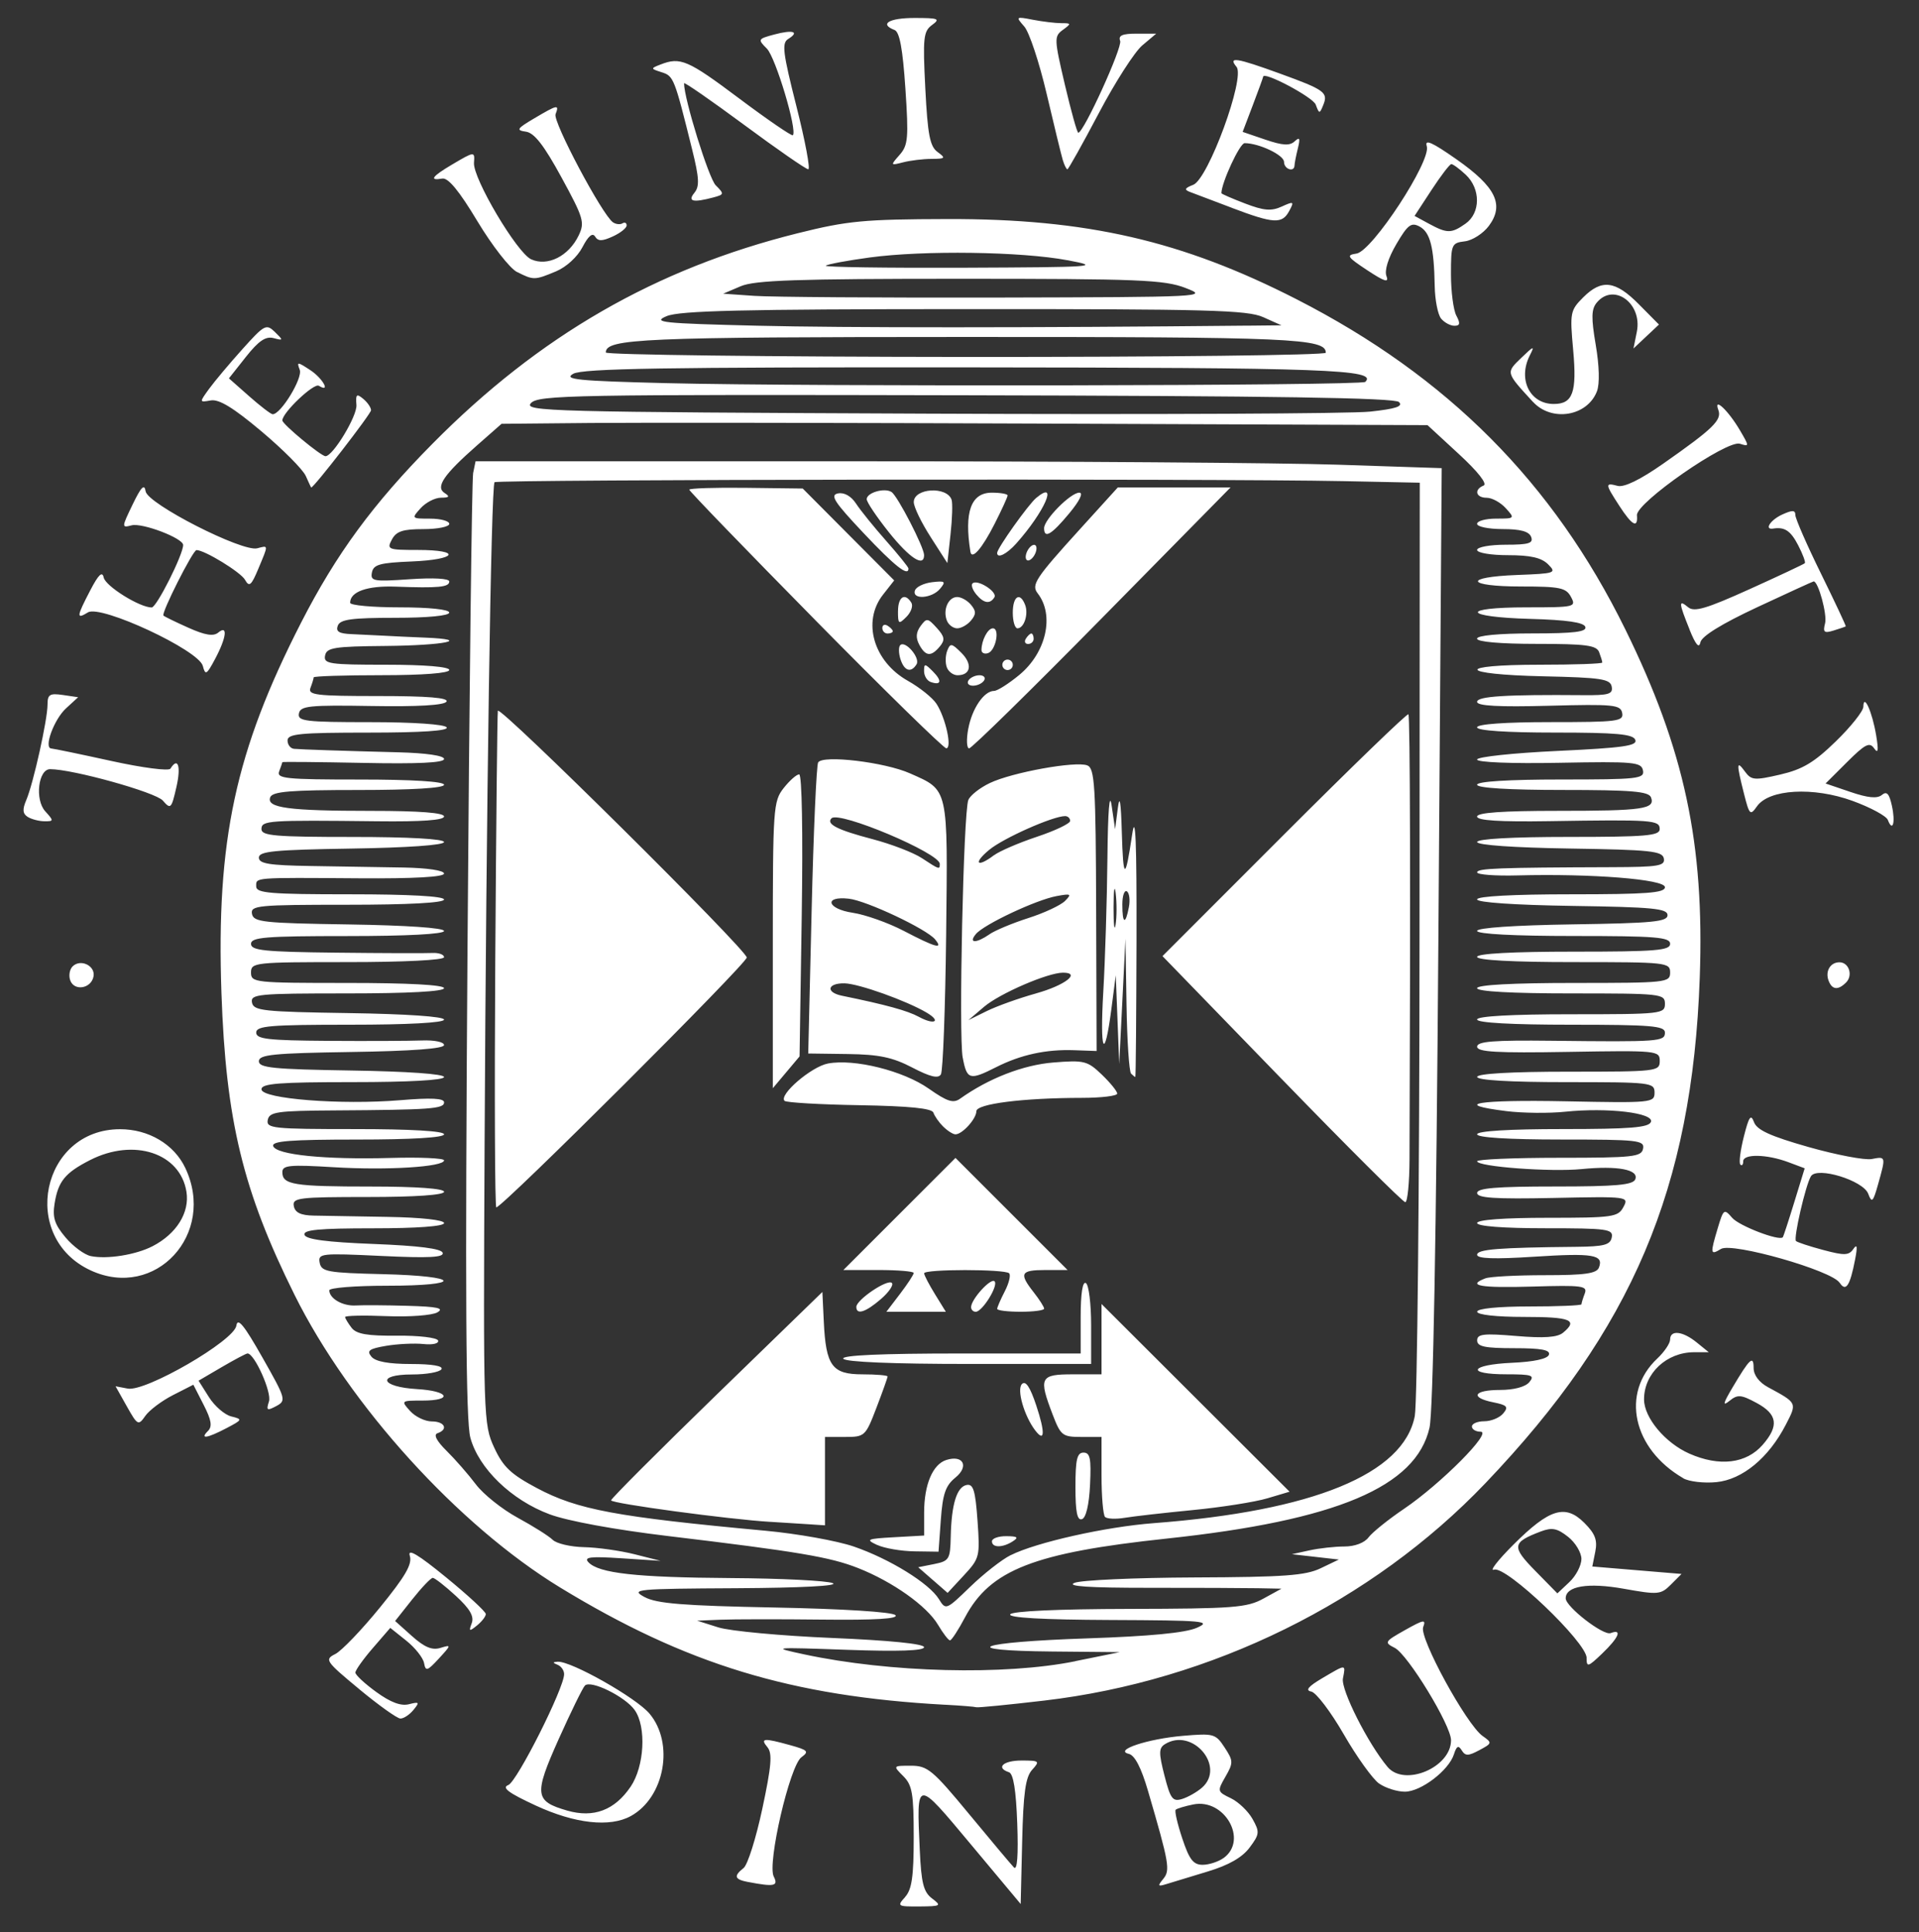 <?xml version="1.0" encoding="UTF-8" standalone="no"?>
<!-- Created with Inkscape (http://www.inkscape.org/) -->

<svg
   xmlns:dc="http://purl.org/dc/elements/1.1/"
   xmlns:cc="http://creativecommons.org/ns#"
   xmlns:rdf="http://www.w3.org/1999/02/22-rdf-syntax-ns#"
   xmlns:svg="http://www.w3.org/2000/svg"
   xmlns="http://www.w3.org/2000/svg"
   xmlns:sodipodi="http://sodipodi.sourceforge.net/DTD/sodipodi-0.dtd"
   xmlns:inkscape="http://www.inkscape.org/namespaces/inkscape"
   version="1.1"
   width="297.918"
   height="300"
   id="svg2"
   inkscape:version="0.48.4 r9939"
   sodipodi:docname="UoE-Mono.svg">
  <rect width="100%" height="100%" fill="#333333" stroke="none"/>
  <sodipodi:namedview
     pagecolor="#ffffff"
     bordercolor="#666666"
     borderopacity="1"
     objecttolerance="10"
     gridtolerance="10"
     guidetolerance="10"
     inkscape:pageopacity="0"
     inkscape:pageshadow="2"
     inkscape:window-width="1855"
     inkscape:window-height="1056"
     id="namedview226"
     showgrid="false"
     inkscape:zoom="1.5733333"
     inkscape:cx="129.20338"
     inkscape:cy="137.43148"
     inkscape:window-x="65"
     inkscape:window-y="24"
     inkscape:window-maximized="1"
     inkscape:current-layer="g5153" />
  <defs
     id="defs4">
    <clipPath
       id="clipPath5807">
      <path
         d="m 163.469,312.592 155.37,0 0,48.506 -155.37,0 0,-48.506 z"
         id="path5809" />
    </clipPath>
    <clipPath
       id="clipPath5511">
      <path
         d="m 163.469,312.592 155.37,0 0,111.187 -155.37,0 0,-111.187 z"
         id="path5513" />
    </clipPath>
    <clipPath
       id="clipPath5503">
      <path
         d="m 166.397,427.17 154.943,0 0,-110.674 -154.943,0 0,110.674 z"
         id="path5505" />
    </clipPath>
    <clipPath
       id="clipPath5495">
      <path
         d="m 178.11,423.779 140.728,0 0,-107.283 -140.728,0 0,107.283 z"
         id="path5497" />
    </clipPath>
    <clipPath
       id="clipPath5487">
      <path
         d="m 178.11,423.779 140.728,0 0,-107.283 -140.728,0 0,107.283 z"
         id="path5489" />
    </clipPath>
    <clipPath
       id="clipPath5479">
      <path
         d="m 178.11,315.993 131.433,0 0,109.912 -131.433,0 0,-109.912 z"
         id="path5481" />
    </clipPath>
    <clipPath
       id="clipPath5155">
      <path
         d="m 535.9,212.355 82.904,0 0,82.904 -82.904,0 0,-82.904 z"
         id="path5157" />
    </clipPath>
    <clipPath
       id="clipPath5051">
      <path
         d="m 507.862,285.896 134.532,0 0,-107.625 -134.532,0 0,107.625 z"
         id="path5053" />
    </clipPath>
    <clipPath
       id="clipPath5043">
      <path
         d="m 514.772,281.678 121.184,0 0,-99.127 -121.184,0 0,99.127 z"
         id="path5045" />
    </clipPath>
    <clipPath
       id="clipPath5035">
      <path
         d="m 514.772,281.678 121.184,0 0,-99.127 -121.184,0 0,99.127 z"
         id="path5037" />
    </clipPath>
    <clipPath
       id="clipPath5027">
      <path
         d="m 508.819,170.094 138.722,0 0,119.04 -138.722,0 0,-119.04 z"
         id="path5029" />
    </clipPath>
    <clipPath
       id="clipPath4743">
      <path
         d="m 550.877,366.519 53.918,0 0,54.295 -53.918,0 0,-54.295 z"
         id="path4745" />
    </clipPath>
    <clipPath
       id="clipPath4637">
      <path
         d="m 508.819,425.197 133.701,0 0,-106.96 -133.701,0 0,106.96 z"
         id="path4639" />
    </clipPath>
    <clipPath
       id="clipPath4629">
      <path
         d="m 508.819,425.197 133.701,0 0,-106.96 -133.701,0 0,106.96 z"
         id="path4631" />
    </clipPath>
    <clipPath
       id="clipPath4621">
      <path
         d="m 508.819,425.197 133.701,0 0,-106.96 -133.701,0 0,106.96 z"
         id="path4623" />
    </clipPath>
    <clipPath
       id="clipPath4613">
      <path
         d="m 508.819,306.157 138.722,0 0,119.04 -138.722,0 0,-119.04 z"
         id="path4615" />
    </clipPath>
    <clipPath
       id="clipPath4333">
      <path
         d="m 218.43,82.792 54.778,0 0,55.16 -54.778,0 0,-55.16 z"
         id="path4335" />
    </clipPath>
    <clipPath
       id="clipPath4225">
      <path
         d="m 175.609,142.468 136.107,0 0,-108.886 -136.107,0 0,108.886 z"
         id="path4227" />
    </clipPath>
    <clipPath
       id="clipPath4217">
      <path
         d="m 182.6,137.953 122.603,0 0,-100.04 -122.603,0 0,100.04 z"
         id="path4219" />
    </clipPath>
    <clipPath
       id="clipPath4209">
      <path
         d="m 182.6,137.953 122.603,0 0,-100.04 -122.603,0 0,100.04 z"
         id="path4211" />
    </clipPath>
    <clipPath
       id="clipPath4201">
      <path
         d="m 177.058,24.818 138.722,0 0,119.04 -138.722,0 0,-119.04 z"
         id="path4203" />
    </clipPath>
    <clipPath
       id="clipPath3985">
      <path
         d="m 177.058,163.716 138.722,0 0,119.04 -138.722,0 0,-119.04 z"
         id="path3987" />
    </clipPath>
    <clipPath
       id="clipPath3027">
      <path
         d="m 7.211,464.173 131.687,0 0,113.552 -131.687,0 0,-113.552 z"
         id="path3029" />
    </clipPath>
    <clipPath
       id="clipPath3013">
      <path
         d="m -9.504,604.779 151.986,0 0,-614.283 -151.986,0 0,614.283 z"
         id="path3015" />
    </clipPath>
    <clipPath
       id="clipPath2999">
      <path
         d="m 0,0 841.89,0 0,595.276 L 0,595.276 0,0 z"
         id="path3001" />
    </clipPath>
    <clipPath
       id="clipPath5027-9">
      <path
         d="m 508.819,170.094 138.722,0 0,119.04 -138.722,0 0,-119.04 z"
         id="path5029-4" />
    </clipPath>
    <clipPath
       id="clipPath5035-8">
      <path
         d="m 514.772,281.678 121.184,0 0,-99.127 -121.184,0 0,99.127 z"
         id="path5037-8" />
    </clipPath>
    <clipPath
       id="clipPath5043-2">
      <path
         d="m 514.772,281.678 121.184,0 0,-99.127 -121.184,0 0,99.127 z"
         id="path5045-4" />
    </clipPath>
    <clipPath
       id="clipPath5051-5">
      <path
         d="m 507.862,285.896 134.532,0 0,-107.625 -134.532,0 0,107.625 z"
         id="path5053-5" />
    </clipPath>
    <clipPath
       id="clipPath5155-1">
      <path
         d="m 535.9,212.355 82.904,0 0,82.904 -82.904,0 0,-82.904 z"
         id="path5157-7" />
    </clipPath>
  </defs>
  <g
     transform="translate(-339.917,-441.367)"
     id="layer1">
    <g
       transform="matrix(5.449,0,0,-5.449,-2658.034,1976.313)"
       id="g5151">
      <g
         clip-path="url(#clipPath5155-1)"
         id="g5153">
        <path
           style="fill:#ffffff"
           d="m 575.97,227.644 c 0.193,0.213 0.246,0.58 0.246,1.709 0,1.239 -0.041,1.479 -0.297,1.735 -0.297,0.297 -0.297,0.297 0.22,0.297 0.471,0 0.618,-0.122 1.653,-1.375 0.625,-0.756 1.201,-1.442 1.28,-1.524 0.093,-0.096 0.127,0.344 0.094,1.251 -0.034,0.95 -0.11,1.42 -0.236,1.462 -0.385,0.128 -0.165,0.334 0.357,0.334 0.513,0 0.53,-0.015 0.302,-0.266 -0.188,-0.208 -0.25,-0.656 -0.283,-2.044 l -0.042,-1.778 -1.412,1.69 c -1.584,1.896 -1.556,1.899 -1.463,-0.154 0.043,-0.94 0.107,-1.194 0.349,-1.377 0.279,-0.211 0.257,-0.224 -0.358,-0.229 -0.625,-0.004 -0.644,0.008 -0.409,0.267 z m -4.474,0.428 c -0.387,0.074 -0.417,0.169 -0.126,0.399 0.115,0.091 0.355,0.853 0.534,1.694 0.259,1.214 0.289,1.573 0.145,1.747 -0.215,0.259 -0.11,0.269 0.65,0.058 0.505,-0.14 0.542,-0.18 0.317,-0.344 -0.331,-0.242 -0.977,-3.029 -0.788,-3.398 0.14,-0.273 0.017,-0.299 -0.732,-0.155 z m 11.827,0.085 c 0.207,0.249 0.175,0.434 -0.432,2.512 -0.193,0.66 -0.376,1.014 -0.547,1.054 -0.438,0.104 0.536,0.428 1.548,0.514 0.871,0.074 0.926,0.059 1.181,-0.331 0.251,-0.382 0.252,-0.437 0.025,-0.833 -0.238,-0.414 -0.234,-0.428 0.151,-0.613 0.217,-0.104 0.496,-0.37 0.62,-0.592 0.208,-0.371 0.202,-0.434 -0.084,-0.816 -0.209,-0.28 -0.593,-0.5 -1.186,-0.679 -0.482,-0.146 -1.01,-0.307 -1.173,-0.357 -0.255,-0.08 -0.269,-0.06 -0.103,0.141 z m 1.727,0.602 c 0.698,0.511 0.022,1.7 -0.866,1.523 -0.242,-0.049 -0.469,-0.117 -0.504,-0.151 -0.035,-0.035 0.049,-0.402 0.187,-0.816 0.201,-0.605 0.315,-0.753 0.581,-0.753 0.182,0 0.453,0.089 0.601,0.197 z m -0.622,1.999 c 0.688,0.604 -0.277,1.733 -1.059,1.238 -0.171,-0.109 -0.173,-0.251 -0.009,-0.891 0.17,-0.664 0.234,-0.75 0.501,-0.668 0.168,0.051 0.423,0.196 0.566,0.321 z m -18.986,-0.505 c -0.773,0.358 -0.971,0.507 -0.777,0.581 0.249,0.096 1.591,2.761 1.591,3.16 0,0.106 -0.084,0.226 -0.186,0.267 -0.146,0.059 -0.145,0.077 0.003,0.087 0.379,0.024 2.233,-1.024 2.615,-1.478 0.712,-0.846 0.433,-2.384 -0.528,-2.917 -0.596,-0.331 -1.597,-0.22 -2.718,0.3 z m 2.709,0.534 c 0.393,0.582 0.453,1.702 0.117,2.182 -0.269,0.384 -1.256,0.87 -1.42,0.699 -0.066,-0.069 -0.402,-0.756 -0.748,-1.527 -0.708,-1.582 -0.686,-1.767 0.246,-2.035 0.75,-0.216 1.351,0.011 1.805,0.682 z m 21.325,0.089 c -0.182,0.128 -0.636,0.759 -1.007,1.403 -0.371,0.644 -0.788,1.192 -0.926,1.219 -0.178,0.034 -0.088,0.144 0.313,0.381 0.691,0.407 0.669,0.408 0.589,-0.009 -0.061,-0.32 0.715,-1.858 1.272,-2.52 0.482,-0.573 1.808,-0.015 1.808,0.761 0,0.425 -1.232,2.445 -1.606,2.633 -0.304,0.153 -0.29,0.177 0.297,0.507 0.534,0.3 0.602,0.311 0.515,0.083 -0.117,-0.305 1.236,-2.782 1.695,-3.103 0.275,-0.193 0.272,-0.207 -0.095,-0.403 -0.316,-0.169 -0.4,-0.17 -0.502,-0.004 -0.093,0.151 -0.146,0.124 -0.221,-0.112 -0.146,-0.461 -0.94,-1.067 -1.399,-1.067 -0.221,0 -0.551,0.105 -0.733,0.232 z m -29.059,2.692 c -0.96,0.796 -0.992,0.843 -0.681,0.999 0.18,0.09 0.753,0.688 1.274,1.328 0.728,0.894 0.925,1.235 0.849,1.473 -0.069,0.218 0.238,0.035 1.034,-0.616 0.623,-0.509 1.132,-0.98 1.132,-1.046 0,-0.067 -0.113,-0.213 -0.251,-0.325 -0.22,-0.179 -0.239,-0.171 -0.15,0.065 0.073,0.195 -0.052,0.41 -0.455,0.78 -0.306,0.281 -0.601,0.511 -0.655,0.511 -0.054,4.5e-4 -0.318,-0.276 -0.586,-0.614 l -0.487,-0.615 0.484,-0.433 c 0.355,-0.317 0.571,-0.406 0.809,-0.333 0.312,0.096 0.311,0.085 -0.047,-0.304 -0.329,-0.357 -0.377,-0.372 -0.421,-0.13 -0.027,0.151 -0.255,0.438 -0.506,0.639 l -0.457,0.365 -0.497,-0.575 c -0.274,-0.316 -0.497,-0.631 -0.497,-0.698 0,-0.068 0.269,-0.318 0.597,-0.555 0.408,-0.296 0.702,-0.405 0.929,-0.347 0.296,0.076 0.31,0.058 0.128,-0.163 -0.112,-0.137 -0.279,-0.247 -0.372,-0.245 -0.092,0.002 -0.621,0.38 -1.175,0.839 z m 16.69,-0.446 c -4.379,0.239 -7.372,1.151 -10.965,3.341 -2.896,1.765 -6.003,5.189 -7.566,8.337 -1.471,2.962 -1.957,4.967 -2.083,8.595 -0.151,4.353 0.395,6.894 2.268,10.556 1.001,1.956 2.05,3.386 3.742,5.097 3.045,3.081 6.361,4.992 10.413,6.001 1.42,0.354 1.878,0.397 4.267,0.403 3.958,0.01 6.678,-0.616 9.945,-2.287 4.3,-2.2 7.306,-5.22 9.363,-9.405 1.686,-3.432 2.257,-6.103 2.12,-9.926 -0.214,-5.991 -1.923,-10.019 -6.109,-14.402 -3.229,-3.381 -7.801,-5.633 -12.568,-6.191 -1.021,-0.12 -1.891,-0.205 -1.932,-0.19 -0.041,0.015 -0.443,0.048 -0.893,0.072 z m 3.716,1.243 1.264,0.256 -1.925,0.018 c -2.787,0.026 -2.143,0.269 0.995,0.374 1.782,0.06 2.794,0.157 3.122,0.3 0.441,0.193 0.221,0.213 -2.46,0.224 -1.922,0.008 -2.913,0.064 -2.853,0.161 0.057,0.091 1.359,0.151 3.39,0.155 2.963,0.006 3.352,0.035 3.819,0.291 l 0.52,0.285 -0.669,0.013 c -0.368,0.007 -1.773,0.013 -3.122,0.012 -1.698,-4.5e-4 -2.347,0.043 -2.108,0.141 0.19,0.078 1.728,0.147 3.419,0.154 2.554,0.01 3.162,0.054 3.594,0.261 l 0.52,0.249 -0.669,0.076 -0.669,0.076 0.502,0.11 c 0.276,0.06 0.724,0.11 0.995,0.11 0.297,0 0.571,0.104 0.687,0.26 0.107,0.143 0.562,0.51 1.012,0.814 1.05,0.712 2.525,2.196 2.182,2.196 -0.137,0 -0.249,0.067 -0.249,0.149 0,0.082 0.159,0.149 0.353,0.149 0.194,0 0.437,0.1 0.539,0.223 0.156,0.188 0.113,0.237 -0.279,0.316 -0.68,0.136 -0.566,0.353 0.187,0.353 0.397,0 0.723,0.087 0.836,0.223 0.161,0.194 0.075,0.223 -0.651,0.223 -1.176,0 -1.045,0.274 0.156,0.328 0.628,0.028 1.014,0.112 1.053,0.23 0.045,0.137 -0.216,0.186 -0.992,0.186 -0.833,0 -1.053,0.046 -1.053,0.221 0,0.184 0.185,0.205 1.111,0.127 0.797,-0.067 1.175,-0.041 1.338,0.094 0.435,0.361 0.218,0.449 -1.111,0.449 -0.793,0 -1.338,0.061 -1.338,0.149 0,0.089 0.595,0.149 1.486,0.149 0.818,0 1.486,0.028 1.486,0.062 0,0.034 0.042,0.172 0.094,0.307 0.084,0.22 -0.068,0.24 -1.487,0.198 -1.488,-0.044 -1.889,0.026 -1.345,0.234 0.129,0.05 0.891,0.09 1.694,0.09 1.145,0 1.476,0.047 1.542,0.218 0.14,0.366 -0.165,0.417 -1.851,0.308 -1.129,-0.073 -1.62,-0.056 -1.62,0.056 0,0.156 0.61,0.205 2.822,0.226 0.796,0.008 0.973,0.055 1.014,0.269 0.046,0.237 -0.122,0.26 -1.893,0.26 -1.196,0 -1.943,0.057 -1.943,0.149 0,0.092 0.766,0.149 2.002,0.149 1.866,0 2.013,0.021 2.165,0.305 0.162,0.302 0.142,0.305 -2.002,0.26 -1.657,-0.034 -2.165,-0.001 -2.165,0.141 1.6e-4,0.14 0.542,0.186 2.214,0.186 1.753,0 2.23,0.043 2.293,0.207 0.106,0.275 -0.504,0.39 -1.529,0.289 -0.889,-0.088 -2.978,0.069 -2.978,0.223 -7e-5,0.054 1.052,0.099 2.339,0.099 2.109,0 2.344,0.026 2.389,0.26 0.046,0.239 -0.143,0.26 -2.339,0.26 -1.494,0 -2.389,0.056 -2.389,0.149 0,0.093 0.911,0.149 2.437,0.149 1.925,0 2.453,0.043 2.515,0.203 0.099,0.258 -1.235,0.417 -2.444,0.291 -0.46,-0.048 -1.213,-0.04 -1.672,0.017 -1.603,0.2 -0.816,0.33 1.692,0.28 2.448,-0.049 2.527,-0.042 2.527,0.248 0,0.287 -0.096,0.298 -2.527,0.298 -1.586,0 -2.527,0.055 -2.527,0.149 0,0.093 0.966,0.149 2.601,0.149 2.521,0 2.601,0.009 2.601,0.304 0,0.296 -0.066,0.303 -2.602,0.26 -2.053,-0.035 -2.601,-0.003 -2.601,0.149 1.4e-4,0.15 0.471,0.187 2.118,0.168 3.077,-0.035 3.233,-0.024 3.233,0.234 0,0.19 -0.396,0.223 -2.676,0.223 -1.685,0 -2.676,0.055 -2.676,0.149 0,0.094 0.991,0.149 2.676,0.149 2.577,0 2.676,0.011 2.676,0.297 0,0.286 -0.099,0.297 -2.676,0.297 -1.685,0 -2.676,0.055 -2.676,0.149 0,0.094 1.016,0.149 2.75,0.149 2.651,0 2.75,0.011 2.75,0.297 0,0.287 -0.099,0.297 -2.75,0.297 -1.734,0 -2.75,0.055 -2.75,0.149 0,0.094 1.016,0.149 2.75,0.149 2.345,0 2.75,0.033 2.75,0.223 0,0.19 -0.405,0.223 -2.75,0.223 -1.692,0 -2.75,0.056 -2.75,0.145 0,0.088 1.073,0.161 2.713,0.186 2.294,0.034 2.713,0.075 2.713,0.263 0,0.189 -0.419,0.229 -2.713,0.263 -1.64,0.025 -2.713,0.098 -2.713,0.186 0,0.089 1.032,0.145 2.676,0.145 2.16,0 2.676,0.039 2.676,0.203 0,0.225 -2.09,0.391 -4.199,0.335 -0.634,-0.017 -1.152,0.022 -1.152,0.087 0,0.115 0.591,0.137 3.835,0.148 1.335,0.004 1.525,0.036 1.485,0.248 -0.041,0.212 -0.383,0.248 -2.683,0.283 -1.589,0.025 -2.637,0.098 -2.637,0.186 0,0.089 1.007,0.145 2.601,0.145 2.213,0 2.601,0.033 2.601,0.223 0,0.259 -0.195,0.273 -3.159,0.226 -1.406,-0.022 -2.044,0.019 -2.044,0.131 0,0.112 0.725,0.163 2.292,0.163 2.44,0 2.79,0.051 2.663,0.384 -0.065,0.17 -0.552,0.211 -2.518,0.211 -1.525,0 -2.437,0.056 -2.437,0.149 0,0.093 0.896,0.149 2.389,0.149 2.196,0 2.385,0.021 2.337,0.26 -0.047,0.237 -0.262,0.256 -2.389,0.216 -1.365,-0.026 -2.337,0.013 -2.337,0.093 0,0.076 1.032,0.186 2.294,0.245 1.873,0.088 2.279,0.146 2.214,0.315 -0.063,0.165 -0.535,0.208 -2.294,0.208 -1.377,0 -2.214,0.056 -2.214,0.149 0,0.092 0.796,0.149 2.092,0.149 1.912,0 2.088,0.022 2.042,0.26 -0.046,0.236 -0.241,0.255 -2.092,0.206 -1.432,-0.038 -2.042,-0.004 -2.042,0.111 0,0.159 0.813,0.21 3.019,0.191 0.733,-0.007 0.857,0.03 0.816,0.244 -0.042,0.218 -0.302,0.257 -1.942,0.293 -2.445,0.054 -2.537,0.33 -0.11,0.33 0.981,0 1.784,0.028 1.784,0.062 0,0.034 -0.041,0.168 -0.09,0.297 -0.075,0.195 -0.377,0.235 -1.784,0.235 -1.03,0 -1.694,0.058 -1.694,0.149 0,0.09 0.624,0.149 1.573,0.149 1.192,0 1.558,0.045 1.512,0.186 -0.043,0.129 -0.527,0.199 -1.573,0.228 -1.928,0.054 -2.007,0.329 -0.094,0.329 1.371,0 1.412,0.01 1.258,0.297 -0.14,0.261 -0.311,0.297 -1.417,0.297 -1.575,0 -1.67,0.269 -0.116,0.328 1.088,0.041 1.13,0.056 0.881,0.304 -0.19,0.189 -0.501,0.26 -1.142,0.26 -0.488,0 -0.881,0.066 -0.881,0.149 0,0.082 0.366,0.149 0.813,0.149 0.661,0 0.797,0.042 0.727,0.223 -0.06,0.156 -0.304,0.223 -0.813,0.223 -0.4,0 -0.727,0.067 -0.727,0.149 0,0.082 0.244,0.149 0.543,0.149 0.534,0 0.539,0.006 0.274,0.297 -0.148,0.164 -0.392,0.297 -0.543,0.297 -0.311,0 -0.37,0.234 -0.088,0.348 0.114,0.046 -0.161,0.396 -0.706,0.898 l -0.892,0.823 -10.628,0.043 c -5.846,0.024 -11.782,0.032 -13.191,0.019 l -2.563,-0.024 -0.697,-0.613 c -0.955,-0.84 -1.192,-1.19 -0.923,-1.36 0.156,-0.099 0.13,-0.131 -0.106,-0.132 -0.171,-0.001 -0.432,-0.136 -0.58,-0.3 -0.264,-0.292 -0.26,-0.297 0.274,-0.297 0.299,0 0.543,-0.067 0.543,-0.149 0,-0.082 -0.332,-0.149 -0.738,-0.149 -0.586,0 -0.771,-0.061 -0.897,-0.297 -0.151,-0.282 -0.113,-0.297 0.738,-0.297 1.269,0 1.119,-0.275 -0.179,-0.328 -0.902,-0.037 -1.084,-0.087 -1.128,-0.314 -0.047,-0.248 0.043,-0.264 1.076,-0.192 0.677,0.047 1.128,0.022 1.128,-0.064 0,-0.162 -0.306,-0.192 -1.529,-0.147 -0.809,0.03 -1.296,-0.143 -1.296,-0.46 0,-0.072 0.635,-0.13 1.412,-0.13 0.842,0 1.412,-0.06 1.412,-0.149 0,-0.09 -0.614,-0.149 -1.545,-0.149 -1.236,0 -1.562,-0.045 -1.63,-0.223 -0.064,-0.168 0.033,-0.228 0.393,-0.242 0.263,-0.011 0.679,-0.031 0.924,-0.045 0.245,-0.014 0.775,-0.039 1.177,-0.055 1.352,-0.055 0.554,-0.222 -1.134,-0.237 -1.467,-0.013 -1.679,-0.047 -1.723,-0.275 -0.046,-0.236 0.115,-0.26 1.744,-0.26 1.097,0 1.795,-0.058 1.795,-0.149 0,-0.091 -0.743,-0.149 -1.932,-0.149 -1.063,0 -1.932,-0.028 -1.932,-0.062 0,-0.034 -0.041,-0.168 -0.09,-0.297 -0.08,-0.207 0.15,-0.235 1.941,-0.235 1.401,0 2.001,-0.049 1.933,-0.159 -0.063,-0.103 -0.815,-0.147 -2.127,-0.125 -1.788,0.03 -2.035,0.004 -2.077,-0.213 -0.043,-0.22 0.174,-0.247 2.035,-0.247 1.228,0 2.121,-0.061 2.175,-0.149 0.06,-0.097 -0.717,-0.149 -2.221,-0.149 -1.957,0 -2.313,-0.034 -2.313,-0.223 0,-0.123 0.084,-0.23 0.186,-0.239 0.237,-0.02 1.322,-0.056 2.973,-0.099 0.797,-0.021 1.301,-0.095 1.301,-0.191 0,-0.107 -0.749,-0.143 -2.304,-0.111 -1.267,0.025 -2.304,0.035 -2.304,0.021 0,-0.014 -0.041,-0.131 -0.09,-0.26 -0.08,-0.208 0.182,-0.235 2.304,-0.235 1.497,0 2.394,-0.056 2.394,-0.149 0,-0.093 -0.911,-0.149 -2.437,-0.149 -1.943,0 -2.453,-0.042 -2.516,-0.207 -0.116,-0.303 0.52,-0.388 2.89,-0.388 1.366,0 2.062,-0.054 2.062,-0.159 0,-0.106 -0.635,-0.152 -1.895,-0.137 -3.134,0.036 -3.307,0.024 -3.307,-0.224 0,-0.19 0.388,-0.223 2.601,-0.223 1.594,0 2.601,-0.056 2.601,-0.145 0,-0.088 -1.048,-0.161 -2.638,-0.186 -2.194,-0.034 -2.638,-0.077 -2.638,-0.257 0,-0.174 0.294,-0.221 1.486,-0.24 0.818,-0.013 2.005,-0.033 2.638,-0.043 0.672,-0.012 1.152,-0.083 1.152,-0.172 0,-0.098 -0.86,-0.146 -2.416,-0.135 -3.057,0.021 -2.936,0.03 -2.936,-0.233 0,-0.19 0.396,-0.223 2.676,-0.223 1.685,0 2.676,-0.055 2.676,-0.149 0,-0.094 -1.019,-0.149 -2.761,-0.149 -2.549,0 -2.757,-0.02 -2.711,-0.26 0.045,-0.235 0.316,-0.264 2.761,-0.301 1.639,-0.025 2.711,-0.098 2.711,-0.186 0,-0.089 -1.058,-0.145 -2.75,-0.145 -2.345,0 -2.75,-0.033 -2.75,-0.223 0,-0.188 0.38,-0.227 2.416,-0.25 1.329,-0.015 2.566,-0.019 2.75,-0.009 0.184,0.01 0.334,-0.045 0.334,-0.121 0,-0.082 -1.136,-0.139 -2.75,-0.139 -2.651,0 -2.75,-0.011 -2.75,-0.297 0,-0.287 0.099,-0.297 2.75,-0.297 1.734,0 2.75,-0.055 2.75,-0.149 0,-0.094 -1.019,-0.149 -2.761,-0.149 -2.549,0 -2.757,-0.02 -2.711,-0.26 0.045,-0.235 0.316,-0.264 2.761,-0.301 1.639,-0.025 2.711,-0.098 2.711,-0.186 0,-0.089 -1.032,-0.145 -2.676,-0.145 -2.279,0 -2.676,-0.033 -2.676,-0.223 0,-0.187 0.332,-0.225 2.044,-0.237 1.124,-0.008 2.328,-0.002 2.676,0.011 0.359,0.014 0.632,-0.043 0.632,-0.131 0,-0.102 -0.917,-0.171 -2.638,-0.197 -2.228,-0.034 -2.638,-0.075 -2.638,-0.264 0,-0.188 0.41,-0.229 2.638,-0.264 1.591,-0.025 2.638,-0.098 2.638,-0.186 0,-0.089 -1.007,-0.145 -2.601,-0.145 -2.104,0 -2.601,-0.039 -2.601,-0.204 0,-0.273 2.268,-0.451 3.953,-0.311 0.884,0.074 1.25,0.056 1.25,-0.062 0,-0.184 -0.385,-0.212 -3.118,-0.229 -1.642,-0.01 -1.86,-0.041 -1.906,-0.272 -0.048,-0.24 0.149,-0.26 2.486,-0.26 1.593,0 2.538,-0.055 2.538,-0.149 0,-0.093 -0.921,-0.149 -2.465,-0.149 -1.906,0 -2.451,-0.042 -2.404,-0.186 0.083,-0.249 1.477,-0.39 3.345,-0.338 0.838,0.024 1.524,-0.007 1.524,-0.068 0,-0.188 -1.62,-0.289 -3.149,-0.196 -1.255,0.076 -1.459,0.057 -1.459,-0.141 0,-0.358 0.323,-0.41 2.539,-0.41 1.28,0 2.069,-0.057 2.069,-0.149 0,-0.092 -0.821,-0.149 -2.166,-0.149 -1.984,0 -2.162,-0.022 -2.115,-0.26 0.036,-0.186 0.199,-0.263 0.568,-0.27 0.284,-0.006 1.236,-0.022 2.115,-0.037 0.948,-0.016 1.598,-0.088 1.598,-0.176 0,-0.092 -0.772,-0.149 -2.019,-0.149 -1.549,0 -2.005,-0.043 -1.958,-0.186 0.043,-0.13 0.63,-0.208 1.97,-0.26 1.283,-0.05 1.928,-0.132 1.967,-0.251 0.044,-0.133 -0.389,-0.155 -1.75,-0.09 -1.719,0.082 -1.805,0.073 -1.754,-0.195 0.049,-0.255 0.222,-0.286 1.799,-0.324 2.24,-0.054 2.332,-0.33 0.11,-0.33 -0.899,0 -1.635,-0.059 -1.635,-0.13 0,-0.235 0.382,-0.454 0.752,-0.432 0.2,0.012 0.864,0.008 1.478,-0.01 0.857,-0.024 1.053,-0.068 0.848,-0.187 -0.147,-0.085 -0.799,-0.134 -1.45,-0.107 -0.651,0.027 -1.181,0.015 -1.178,-0.026 0.003,-0.041 0.087,-0.179 0.186,-0.308 0.137,-0.177 0.45,-0.231 1.296,-0.223 0.619,0.006 1.138,-0.056 1.167,-0.138 0.03,-0.085 -0.148,-0.128 -0.416,-0.1 -0.257,0.027 -0.735,0.004 -1.062,-0.051 -0.488,-0.083 -0.563,-0.138 -0.421,-0.309 0.116,-0.14 0.49,-0.209 1.13,-0.209 0.6,0 0.923,-0.056 0.865,-0.149 -0.051,-0.082 -0.428,-0.149 -0.839,-0.149 -1.025,0 -0.902,-0.355 0.144,-0.417 0.914,-0.053 1.04,-0.327 0.151,-0.327 -0.608,0 -0.614,-0.004 -0.349,-0.297 0.148,-0.164 0.426,-0.297 0.618,-0.297 0.368,0 0.478,-0.228 0.163,-0.336 -0.12,-0.041 -0.028,-0.219 0.26,-0.504 0.245,-0.242 0.62,-0.671 0.833,-0.954 0.213,-0.282 0.748,-0.709 1.189,-0.949 0.441,-0.24 0.891,-0.523 0.999,-0.63 0.108,-0.107 0.509,-0.201 0.892,-0.209 0.382,-0.008 1.03,-0.099 1.439,-0.202 l 0.743,-0.188 -1.115,0.073 c -0.886,0.058 -1.079,0.035 -0.941,-0.113 0.296,-0.315 1.36,-0.433 4.063,-0.451 1.431,-0.009 2.735,-0.074 2.899,-0.145 0.18,-0.077 -0.904,-0.134 -2.75,-0.144 -2.864,-0.015 -3.021,-0.03 -2.614,-0.251 0.345,-0.187 1.1,-0.248 3.716,-0.299 1.95,-0.038 3.344,-0.126 3.432,-0.217 0.101,-0.103 -0.565,-0.144 -2.081,-0.127 -1.226,0.014 -2.531,0.012 -2.899,-0.003 l -0.669,-0.028 0.605,-0.191 c 0.333,-0.105 1.788,-0.24 3.233,-0.301 1.635,-0.068 2.628,-0.167 2.628,-0.263 0,-0.102 -0.735,-0.127 -2.193,-0.075 -2.146,0.076 -2.172,0.074 -1.226,-0.129 2.435,-0.522 5.713,-0.605 7.73,-0.196 z m -3.914,1.034 c -0.317,0.537 -1.292,1.229 -2.279,1.618 -0.799,0.315 -1.715,0.469 -5.439,0.915 -1.494,0.179 -2.832,0.425 -3.345,0.615 -1.091,0.405 -2.025,1.308 -2.262,2.186 -0.129,0.48 -0.15,4.011 -0.081,13.896 0.051,7.289 0.124,13.403 0.161,13.587 l 0.069,0.335 10.811,-1.5e-4 c 5.946,-1.1e-4 12.139,-0.044 13.763,-0.098 l 2.952,-0.098 -0.094,-13.317 c -0.06,-8.548 -0.151,-13.569 -0.253,-14.02 -0.381,-1.687 -2.65,-2.645 -7.488,-3.161 -3.778,-0.403 -5.028,-0.89 -5.744,-2.24 -0.192,-0.363 -0.386,-0.66 -0.43,-0.66 -0.044,0 -0.198,0.2 -0.342,0.444 z m 2.067,1.983 c 0.731,0.367 2.709,0.81 4.077,0.914 4.547,0.345 7.122,1.401 7.439,3.051 0.071,0.368 0.132,6.502 0.135,13.631 l 0.007,12.962 -2.193,0.045 c -3.62,0.074 -24.09,0.048 -24.167,-0.031 -0.099,-0.101 -0.238,-9.359 -0.284,-18.877 -0.038,-7.802 -0.032,-7.965 0.273,-8.626 0.255,-0.552 0.474,-0.76 1.212,-1.153 1.161,-0.619 2.259,-0.824 6.519,-1.218 0.908,-0.084 2.04,-0.287 2.515,-0.45 1.023,-0.352 2.146,-1.046 2.424,-1.497 0.197,-0.319 0.206,-0.315 0.892,0.349 0.381,0.369 0.898,0.775 1.15,0.901 z m -2.213,-0.708 -0.419,0.366 0.456,0.091 c 0.427,0.086 0.457,0.135 0.471,0.779 0.02,0.924 0.173,1.42 0.454,1.474 0.189,0.036 0.248,-0.157 0.309,-1.015 0.073,-1.027 0.061,-1.075 -0.388,-1.56 l -0.464,-0.5 -0.419,0.366 z m -1.588,1 c -0.339,0.158 -0.297,0.177 0.483,0.221 l 0.855,0.048 0,0.655 c 0,0.797 0.244,1.375 0.632,1.498 0.484,0.154 0.655,-0.182 0.257,-0.504 -0.278,-0.225 -0.36,-0.464 -0.413,-1.195 l -0.066,-0.914 -0.688,0.01 c -0.379,0.006 -0.855,0.087 -1.06,0.183 z m 3.27,0.105 c 0,0.082 0.184,0.148 0.409,0.146 0.319,-0.002 0.36,-0.034 0.186,-0.146 -0.291,-0.188 -0.595,-0.188 -0.595,0 z m -6.317,0.554 c -1.184,0.071 -4.534,0.524 -4.534,0.613 0,0.05 1.355,1.406 3.01,3.014 l 3.01,2.923 0.04,-0.839 c 0.06,-1.268 0.235,-1.508 1.1,-1.508 0.395,0 0.718,-0.028 0.718,-0.061 0,-0.034 -0.143,-0.435 -0.318,-0.892 -0.31,-0.81 -0.332,-0.831 -0.892,-0.831 l -0.574,0 0,-1.259 0,-1.259 -0.483,0.032 c -0.266,0.018 -0.751,0.048 -1.078,0.068 z m 8.696,0.994 c 0,0.784 0.046,0.979 0.23,0.979 0.188,0 0.222,-0.169 0.186,-0.917 -0.027,-0.568 -0.115,-0.941 -0.23,-0.979 -0.136,-0.045 -0.186,0.201 -0.186,0.917 z m 0.844,-0.856 c -0.056,0.056 -0.101,0.591 -0.101,1.191 l 0,1.09 -0.574,0 c -0.54,0 -0.589,0.039 -0.818,0.637 -0.405,1.06 -0.361,1.147 0.574,1.147 l 0.818,0 0,1.002 0,1.002 2.679,-2.674 2.679,-2.674 -0.635,-0.189 c -0.349,-0.104 -1.304,-0.255 -2.122,-0.334 -0.818,-0.08 -1.692,-0.179 -1.943,-0.221 -0.251,-0.042 -0.502,-0.031 -0.557,0.025 z m -1.987,2.463 c -0.319,0.417 -0.536,1.171 -0.381,1.326 0.106,0.106 0.233,-0.085 0.408,-0.612 0.255,-0.768 0.244,-1.067 -0.027,-0.713 z m -5.472,2.047 c -0.06,0.098 1.089,0.149 3.336,0.149 l 3.428,0 0,1.049 c 0,0.662 0.055,1.015 0.149,0.957 0.082,-0.051 0.149,-0.59 0.149,-1.198 l 0,-1.106 -3.484,0 c -2.163,0 -3.519,0.056 -3.576,0.149 z m 0.372,1.476 c 0,0.203 0.891,0.804 1.012,0.683 0.057,-0.057 -0.085,-0.265 -0.314,-0.462 -0.434,-0.374 -0.698,-0.457 -0.698,-0.22 z m 1.246,0.372 c 0.214,0.281 0.389,0.548 0.389,0.595 0,0.046 -0.451,0.084 -1.002,0.084 l -1.002,0 1.597,1.597 1.597,1.597 1.597,-1.597 1.597,-1.597 -0.631,0 c -0.71,0 -0.759,-0.094 -0.334,-0.635 0.164,-0.208 0.297,-0.418 0.297,-0.466 0,-0.048 -0.301,-0.088 -0.669,-0.088 -0.368,0 -0.669,0.037 -0.669,0.082 0,0.045 0.098,0.271 0.217,0.501 0.119,0.231 0.175,0.462 0.124,0.513 -0.122,0.122 -2.422,0.121 -2.422,-7.6e-4 0,-0.052 0.139,-0.319 0.309,-0.595 l 0.309,-0.501 -0.847,0 -0.847,0 0.389,0.51 z m 2.024,-0.378 c 0,0.222 0.562,0.841 0.668,0.735 0.118,-0.117 -0.347,-0.868 -0.536,-0.868 -0.072,0 -0.132,0.059 -0.132,0.132 z m -13.557,9.864 c 0.025,3.863 0.058,7.07 0.074,7.127 0.048,0.167 7.091,-6.815 7.091,-7.03 0,-0.175 -6.956,-7.115 -7.135,-7.119 -0.041,-8.9e-4 -0.054,3.159 -0.03,7.022 z m 22.41,-3.369 -3.4,3.506 3.473,3.475 c 1.91,1.911 3.5,3.448 3.533,3.415 0.05,-0.05 0.062,-5.022 0.032,-12.675 -0.002,-0.674 -0.057,-1.226 -0.121,-1.226 -0.064,0 -1.647,1.577 -3.517,3.506 z m -9.647,-1.353 c -0.121,0.121 -0.247,0.3 -0.279,0.398 -0.041,0.124 -0.679,0.188 -2.106,0.213 -1.126,0.019 -2.087,0.075 -2.136,0.124 -0.171,0.171 0.764,0.975 1.238,1.064 0.753,0.141 2.145,-0.206 2.871,-0.716 0.525,-0.369 0.699,-0.425 0.892,-0.287 0.815,0.581 1.8,0.963 2.66,1.032 0.877,0.07 0.968,0.048 1.378,-0.345 0.241,-0.231 0.439,-0.475 0.439,-0.541 0,-0.067 -0.452,-0.121 -1.003,-0.122 -1.686,-0.002 -3.01,-0.17 -3.01,-0.381 0,-0.215 -0.4,-0.658 -0.595,-0.658 -0.07,0 -0.227,0.099 -0.348,0.22 z m -4.855,5.174 c 0,3.902 0.013,4.096 0.308,4.471 0.169,0.215 0.369,0.392 0.443,0.392 0.079,0 0.109,-1.667 0.073,-4.018 l -0.062,-4.018 -0.381,-0.453 -0.381,-0.453 0,4.079 z m 3.973,-3.49 c -0.561,0.292 -0.946,0.373 -1.837,0.385 l -1.127,0.015 0.097,4.075 c 0.053,2.241 0.137,4.14 0.186,4.219 0.135,0.218 1.895,0.008 2.615,-0.312 1.107,-0.491 1.079,-0.365 1.031,-4.612 -0.024,-2.084 -0.091,-3.868 -0.149,-3.965 -0.076,-0.126 -0.304,-0.072 -0.815,0.194 z m 0.412,1.563 c -0.578,0.342 -1.939,0.828 -2.341,0.836 -0.491,0.009 -0.547,-0.256 -0.074,-0.353 1.254,-0.257 1.869,-0.426 2.192,-0.602 0.443,-0.241 0.647,-0.132 0.223,0.119 z m 0.239,2.088 c -0.246,0.297 -1.95,1.101 -2.456,1.159 -0.725,0.083 -0.626,-0.29 0.106,-0.4 0.361,-0.054 1.018,-0.287 1.458,-0.517 0.91,-0.475 1.135,-0.536 0.892,-0.243 z m 0.133,2.151 c 0,0.307 -2.868,1.516 -3.084,1.3 -0.164,-0.164 0.166,-0.332 1.162,-0.593 0.537,-0.141 1.173,-0.385 1.412,-0.543 0.499,-0.329 0.51,-0.332 0.51,-0.164 z m 0.653,-5.521 c -0.118,0.628 0.02,6.983 0.16,7.341 0.051,0.13 0.327,0.348 0.615,0.485 0.635,0.303 2.441,0.63 2.774,0.502 0.212,-0.082 0.242,-0.556 0.253,-4.115 l 0.013,-4.023 -0.636,0.023 c -0.803,0.029 -1.524,-0.128 -2.228,-0.484 -0.755,-0.382 -0.832,-0.36 -0.95,0.271 z m 2.088,1.831 c 0.822,0.228 1.294,0.591 0.769,0.591 -0.432,0 -1.801,-0.592 -2.248,-0.972 l -0.446,-0.38 0.52,0.257 c 0.286,0.141 0.918,0.368 1.404,0.503 z m -1.326,1.685 c 0.161,0.111 0.661,0.319 1.111,0.463 0.45,0.144 0.918,0.363 1.041,0.486 0.199,0.2 0.172,0.215 -0.239,0.139 -0.586,-0.108 -2.071,-0.807 -2.3,-1.082 -0.22,-0.266 0.006,-0.27 0.388,-0.007 z m 0.129,2.251 c 0.155,0.117 0.707,0.355 1.226,0.528 0.519,0.173 0.944,0.376 0.944,0.451 0,0.075 -0.064,0.137 -0.143,0.137 -0.347,0 -1.755,-0.625 -2.161,-0.96 -0.469,-0.386 -0.352,-0.523 0.133,-0.155 z m 3.905,-6.218 c -0.054,0.054 -0.113,0.941 -0.129,1.97 l -0.03,1.87 -0.089,-1.784 -0.089,-1.784 -0.049,1.263 -0.049,1.264 -0.123,-0.947 c -0.2,-1.541 -0.334,-1.259 -0.232,0.487 0.052,0.892 0.105,2.597 0.117,3.79 0.014,1.366 0.059,1.922 0.121,1.501 l 0.098,-0.669 0.077,0.595 c 0.053,0.407 0.089,0.195 0.114,-0.669 0.04,-1.39 0.098,-1.404 0.296,-0.071 0.095,0.64 0.129,-0.203 0.123,-3.013 -0.006,-2.146 -0.02,-3.902 -0.034,-3.902 -0.014,0 -0.069,0.044 -0.124,0.099 z m -0.437,5.138 c -0.033,0.267 -0.061,0.084 -0.062,-0.406 -8.9e-4,-0.491 0.026,-0.709 0.06,-0.486 0.034,0.223 0.035,0.625 10e-4,0.892 z m 0.375,-0.403 c 0.04,0.206 0.014,0.411 -0.057,0.455 -0.071,0.044 -0.129,-0.125 -0.129,-0.375 0,-0.552 0.088,-0.59 0.186,-0.08 z m -8.929,8.178 c -1.977,2.006 -3.595,3.681 -3.595,3.721 0,0.04 0.727,0.064 1.616,0.053 l 1.616,-0.02 1.303,-1.309 1.303,-1.309 -0.318,-0.405 c -0.602,-0.765 -0.274,-1.904 0.708,-2.456 0.336,-0.189 0.702,-0.482 0.813,-0.652 0.261,-0.398 0.453,-1.27 0.28,-1.27 -0.073,0 -1.751,1.641 -3.728,3.648 z m 4.354,-3.09 c 0.107,0.578 0.449,1.078 0.736,1.078 0.091,0 0.413,0.204 0.715,0.453 0.771,0.635 1.012,1.704 0.526,2.327 -0.189,0.242 -0.064,0.431 1.197,1.82 l 1.086,1.197 1.606,0 1.606,0 -3.66,-3.718 c -2.013,-2.045 -3.717,-3.717 -3.788,-3.716 -0.07,0.001 -0.082,0.253 -0.025,0.559 z m -1.074,1.333 c -0.102,0.036 -0.186,0.175 -0.186,0.309 0,0.221 0.023,0.22 0.251,-0.009 0.269,-0.269 0.238,-0.408 -0.066,-0.3 z m 1.078,0.042 c 0.051,0.082 0.192,0.149 0.315,0.149 0.123,0 0.182,-0.067 0.131,-0.149 -0.051,-0.082 -0.192,-0.149 -0.315,-0.149 -0.123,0 -0.182,0.067 -0.131,0.149 z m -0.615,0.372 c -0.047,0.123 -0.042,0.336 0.01,0.473 0.087,0.226 0.126,0.22 0.406,-0.059 0.322,-0.322 0.267,-0.637 -0.112,-0.637 -0.12,0 -0.257,0.1 -0.304,0.223 z m -1.321,0.234 c -0.054,0.17 -0.057,0.35 -0.007,0.4 0.144,0.144 0.577,-0.364 0.465,-0.545 -0.157,-0.254 -0.351,-0.192 -0.458,0.146 z m 2.902,-0.16 c 0,0.082 0.067,0.149 0.149,0.149 0.082,0 0.149,-0.067 0.149,-0.149 0,-0.082 -0.067,-0.149 -0.149,-0.149 -0.082,0 -0.149,0.067 -0.149,0.149 z m -2.367,0.574 c -0.104,0.194 -0.093,0.353 0.037,0.53 0.173,0.236 0.204,0.232 0.461,-0.051 0.226,-0.249 0.242,-0.345 0.088,-0.53 -0.248,-0.299 -0.406,-0.285 -0.586,0.051 z m 1.773,-0.153 c 0,0.276 0.179,0.619 0.324,0.619 0.207,0 0.083,-0.634 -0.138,-0.707 -0.102,-0.034 -0.186,0.006 -0.186,0.088 z m 1.263,0.322 c 0.051,0.082 0.121,0.149 0.157,0.149 0.036,0 0.066,-0.067 0.066,-0.149 0,-0.082 -0.071,-0.149 -0.157,-0.149 -0.087,0 -0.116,0.067 -0.066,0.149 z m -4.088,0.306 c 0,0.087 0.067,0.116 0.149,0.066 0.082,-0.051 0.149,-0.121 0.149,-0.157 0,-0.036 -0.067,-0.066 -0.149,-0.066 -0.082,0 -0.149,0.071 -0.149,0.157 z m 1.838,0.214 c -0.118,0.307 0.042,0.669 0.295,0.669 0.115,0 0.293,-0.1 0.394,-0.223 0.148,-0.178 0.148,-0.268 0,-0.446 -0.102,-0.123 -0.279,-0.223 -0.394,-0.223 -0.115,0 -0.248,0.1 -0.295,0.223 z m 1.879,0.223 c 0,0.47 0.206,0.601 0.351,0.223 0.102,-0.265 -0.03,-0.669 -0.218,-0.669 -0.073,0 -0.133,0.201 -0.133,0.446 z m -3.27,0.043 c 0,0.411 0.198,0.536 0.38,0.241 0.055,-0.09 -0.008,-0.271 -0.14,-0.403 -0.222,-0.222 -0.241,-0.209 -0.241,0.163 z m 2.227,0.481 c -0.103,0.125 -0.151,0.264 -0.105,0.309 0.133,0.133 0.72,-0.239 0.624,-0.395 -0.126,-0.203 -0.303,-0.174 -0.519,0.085 z m -1.745,0.108 c 0.034,0.102 0.253,0.208 0.487,0.236 0.374,0.044 0.402,0.021 0.23,-0.186 -0.232,-0.28 -0.806,-0.32 -0.717,-0.05 z m -1.462,1.634 c -0.841,0.892 -0.966,1.086 -0.729,1.132 0.178,0.034 0.373,-0.076 0.515,-0.293 0.125,-0.191 0.512,-0.67 0.86,-1.063 0.347,-0.393 0.632,-0.746 0.632,-0.784 0,-0.241 -0.387,0.064 -1.277,1.007 z m 0.72,0.025 c -0.347,0.435 -0.632,0.858 -0.632,0.942 0,0.186 0.507,0.334 0.707,0.205 0.172,-0.11 0.928,-1.575 0.928,-1.798 0,-0.356 -0.413,-0.088 -1.003,0.651 z m 1.189,-0.135 c -0.263,0.409 -0.479,0.855 -0.48,0.992 -0.004,0.401 0.94,0.463 1.077,0.071 0.033,-0.094 0.02,-0.539 -0.03,-0.989 l -0.09,-0.818 -0.477,0.743 z m 2.734,-0.446 c 0.047,0.123 0.143,0.223 0.214,0.223 0.07,0 0.089,-0.1 0.043,-0.223 -0.047,-0.123 -0.143,-0.223 -0.214,-0.223 -0.07,0 -0.089,0.1 -0.043,0.223 z m -1.601,0.028 c -0.181,1.133 0.018,1.681 0.61,1.681 0.247,0 0.45,-0.036 0.45,-0.079 0,-0.044 -0.166,-0.407 -0.369,-0.807 -0.357,-0.704 -0.651,-1.043 -0.691,-0.795 z m 0.762,-0.036 c 0,0.131 0.888,1.38 1.114,1.568 0.646,0.536 0.236,-0.398 -0.57,-1.3 -0.271,-0.303 -0.544,-0.438 -0.544,-0.268 z m 1.338,0.705 c 0,0.249 0.756,1.012 1.002,1.012 0.124,0 0.012,-0.231 -0.288,-0.592 -0.505,-0.608 -0.714,-0.731 -0.714,-0.42 z m 9.287,3.321 c 0.735,0.079 0.948,0.15 0.824,0.273 -0.121,0.121 -3.548,0.174 -12.336,0.193 -11.238,0.024 -12.186,0.007 -12.396,-0.225 -0.212,-0.234 0.509,-0.253 11.345,-0.299 6.364,-0.027 12.018,-9.1e-4 12.563,0.058 z m -0.136,0.847 c 0.354,0.354 -1.071,0.406 -11.366,0.414 -8.601,0.007 -10.935,-0.032 -11.201,-0.183 -0.284,-0.162 0.114,-0.203 2.638,-0.266 4.109,-0.103 19.819,-0.075 19.929,0.035 z m -1.125,0.831 c 0,0.409 -0.972,0.451 -10.262,0.449 -9.224,-0.002 -10.251,-0.047 -10.251,-0.442 0,-0.066 4.615,-0.123 10.257,-0.127 5.641,-0.003 10.257,0.05 10.257,0.12 z m -2.23,0.771 0.966,0.01 -0.52,0.233 c -0.451,0.202 -1.579,0.232 -8.524,0.229 -6.325,-0.002 -8.102,-0.045 -8.473,-0.201 -0.418,-0.176 -0.135,-0.206 2.578,-0.272 2.494,-0.061 7.784,-0.06 13.973,0.002 z m -1.77,1.076 c -0.607,0.231 -1.317,0.26 -6.426,0.26 -4.648,1e-4 -5.838,-0.041 -6.243,-0.212 l -0.5,-0.213 0.892,-0.062 c 0.491,-0.034 3.607,-0.055 6.926,-0.048 5.914,0.014 6.021,0.019 5.351,0.274 z m -3.358,0.788 c -1.31,0.248 -4.097,0.287 -5.636,0.079 -0.647,-0.088 -1.21,-0.193 -1.251,-0.234 -0.041,-0.041 1.726,-0.067 3.926,-0.058 3.774,0.016 3.942,0.028 2.961,0.214 z m 14.79,-39.824 c 0,0.446 -2.301,2.641 -2.638,2.516 -0.143,-0.053 0.107,0.27 0.557,0.719 1.023,1.02 1.473,1.157 2.016,0.614 0.307,-0.307 0.377,-0.49 0.311,-0.819 l -0.085,-0.423 1.271,-0.106 1.271,-0.106 -0.304,-0.304 c -0.287,-0.287 -0.362,-0.293 -1.341,-0.118 -1.02,0.182 -1.655,0.077 -1.655,-0.273 0,-0.24 1.072,-1.07 1.28,-0.991 0.341,0.131 0.235,-0.126 -0.239,-0.58 -0.405,-0.388 -0.446,-0.4 -0.446,-0.128 z m -0.149,2.819 c 0,0.184 -0.172,0.47 -0.382,0.635 -0.309,0.243 -0.457,0.272 -0.776,0.151 -0.821,-0.312 -0.837,-0.429 -0.158,-1.121 l 0.631,-0.643 0.342,0.322 c 0.188,0.177 0.342,0.472 0.342,0.656 z m 2.899,2.305 c -1.439,0.835 -1.784,2.425 -0.739,3.407 0.202,0.19 0.367,0.434 0.367,0.542 0,0.282 0.356,0.243 0.757,-0.082 l 0.344,-0.279 -0.414,0 c -0.79,0 -1.431,-0.603 -1.43,-1.345 10e-4,-0.52 0.602,-1.239 1.288,-1.543 0.86,-0.38 1.624,-0.288 2.094,0.252 0.468,0.539 0.42,0.87 -0.174,1.19 -0.446,0.24 -0.541,0.248 -0.774,0.06 -0.204,-0.165 -0.185,-0.077 0.087,0.381 0.49,0.828 0.601,0.931 0.601,0.554 0,-0.2 0.156,-0.408 0.409,-0.545 0.838,-0.454 0.832,-0.441 0.509,-1.067 -0.488,-0.947 -1.239,-1.568 -1.983,-1.639 -0.354,-0.034 -0.778,0.016 -0.942,0.111 z m -42.03,1.344 c 0.128,0.128 0.098,0.313 -0.123,0.744 l -0.293,0.574 -0.581,-0.296 c -0.32,-0.163 -0.674,-0.43 -0.788,-0.592 -0.199,-0.284 -0.22,-0.273 -0.528,0.274 l -0.32,0.57 0.347,-0.066 c 0.51,-0.098 3.034,1.364 3.095,1.793 0.035,0.243 0.218,0.019 0.741,-0.904 0.672,-1.185 0.685,-1.232 0.395,-1.388 -0.263,-0.14 -0.289,-0.124 -0.207,0.133 0.083,0.26 -0.412,1.367 -0.611,1.367 -0.039,0 -0.368,-0.175 -0.733,-0.388 l -0.662,-0.388 0.295,-0.467 c 0.162,-0.257 0.449,-0.505 0.636,-0.551 0.328,-0.081 0.323,-0.094 -0.135,-0.334 -0.552,-0.29 -0.772,-0.323 -0.528,-0.08 z m 46.486,4.224 c -0.227,0.35 -3.058,1.157 -3.378,0.963 -0.307,-0.186 -0.313,-0.144 -0.091,0.599 0.162,0.54 0.18,0.553 0.409,0.287 0.198,-0.23 1.338,-0.668 1.442,-0.554 0.017,0.018 0.164,0.468 0.327,0.999 l 0.297,0.966 -0.467,0.175 c -0.614,0.229 -1.285,0.242 -1.285,0.024 0,-0.095 -0.036,-0.137 -0.081,-0.092 -0.045,0.045 -1.5e-4,0.402 0.099,0.794 0.145,0.576 0.201,0.655 0.29,0.414 0.083,-0.225 0.467,-0.4 1.554,-0.709 0.794,-0.225 1.603,-0.379 1.798,-0.342 0.407,0.078 0.407,0.08 0.186,-0.709 -0.146,-0.52 -0.181,-0.555 -0.284,-0.281 -0.142,0.38 -1.457,0.783 -1.632,0.5 -0.151,-0.245 -0.503,-1.769 -0.426,-1.846 0.036,-0.036 0.385,-0.151 0.775,-0.255 0.606,-0.162 0.732,-0.158 0.86,0.029 0.107,0.156 0.121,0.069 0.049,-0.301 -0.146,-0.756 -0.264,-0.933 -0.441,-0.659 z m -49.827,0.351 c -2.044,0.944 -1.406,4.02 0.834,4.023 0.815,0.001 1.541,-0.429 1.86,-1.102 0.893,-1.882 -0.85,-3.773 -2.694,-2.921 z m 1.762,0.689 c 0.684,0.354 1.06,0.958 0.966,1.551 -0.176,1.105 -1.498,1.54 -2.747,0.903 -0.711,-0.363 -0.907,-0.603 -1.009,-1.232 -0.065,-0.401 -0.002,-0.6 0.31,-0.97 0.215,-0.256 0.54,-0.496 0.721,-0.533 0.462,-0.096 1.286,0.036 1.76,0.282 z m -2.343,7.57 c -0.051,0.134 -0.022,0.315 0.065,0.402 0.226,0.226 0.656,0.019 0.596,-0.288 -0.066,-0.342 -0.542,-0.425 -0.661,-0.115 z m 50.096,-0.007 c -0.104,0.27 0.047,0.527 0.308,0.527 0.271,0 0.393,-0.372 0.189,-0.576 -0.226,-0.226 -0.398,-0.21 -0.497,0.049 z m 1.686,4.584 c -0.043,0.112 -0.495,0.356 -1.003,0.541 -1.119,0.408 -2.382,0.336 -2.725,-0.155 -0.192,-0.273 -0.216,-0.249 -0.373,0.374 -0.216,0.857 -0.211,0.948 0.031,0.617 0.181,-0.248 0.27,-0.256 1.003,-0.086 0.639,0.148 0.965,0.343 1.585,0.945 0.429,0.417 0.782,0.861 0.785,0.986 0.008,0.402 0.254,-0.145 0.365,-0.812 0.072,-0.435 0.057,-0.535 -0.057,-0.372 -0.131,0.187 -0.255,0.124 -0.77,-0.389 l -0.614,-0.612 0.708,-0.241 c 0.498,-0.17 0.763,-0.195 0.894,-0.087 0.141,0.117 0.211,0.041 0.288,-0.309 0.105,-0.478 0.022,-0.762 -0.117,-0.4 z m -52.996,0.085 c -0.144,0.092 -0.155,0.213 -0.04,0.481 0.2,0.468 0.605,2.289 0.605,2.72 0,0.288 0.063,0.327 0.436,0.273 l 0.436,-0.064 -0.347,-0.319 c -0.342,-0.314 -0.64,-1.131 -0.417,-1.142 0.063,-0.003 0.834,-0.163 1.713,-0.356 0.888,-0.195 1.635,-0.292 1.681,-0.218 0.215,0.347 0.306,0.067 0.17,-0.524 -0.142,-0.622 -0.164,-0.643 -0.388,-0.385 -0.207,0.237 -2.565,0.894 -3.21,0.894 -0.338,0 -0.44,-0.868 -0.14,-1.199 0.248,-0.274 0.247,-0.287 -0.023,-0.285 -0.156,10e-4 -0.37,0.058 -0.477,0.125 z m 4.989,4.303 c -0.118,0.45 -2.906,1.749 -3.272,1.524 -0.336,-0.206 -0.328,-0.127 0.066,0.629 0.236,0.453 0.342,0.553 0.383,0.363 0.053,-0.247 1.024,-0.852 1.367,-0.852 0.139,0 0.896,1.504 0.896,1.78 0,0.194 -1.167,0.639 -1.469,0.56 -0.287,-0.075 -0.287,-0.061 0.03,0.595 0.244,0.506 0.336,0.598 0.37,0.374 0.054,-0.357 2.753,-1.734 3.18,-1.623 0.325,0.085 0.323,0.116 0.031,-0.583 -0.201,-0.481 -0.259,-0.529 -0.38,-0.314 -0.122,0.217 -1.149,0.846 -1.382,0.846 -0.102,0 -1.01,-1.798 -0.941,-1.866 0.029,-0.029 0.349,-0.185 0.712,-0.347 0.476,-0.213 0.712,-0.251 0.849,-0.137 0.28,0.232 0.235,-0.143 -0.091,-0.754 -0.241,-0.452 -0.277,-0.472 -0.349,-0.195 z m 42.359,1.036 c -0.312,0.773 -0.318,0.865 -0.041,0.635 0.173,-0.144 0.515,-0.044 1.745,0.512 0.841,0.38 1.551,0.714 1.579,0.742 0.028,0.028 -0.057,0.257 -0.188,0.51 -0.215,0.416 -0.385,0.529 -0.713,0.477 -0.266,-0.042 -0.079,0.247 0.26,0.401 0.288,0.131 0.372,0.128 0.372,-0.015 0,-0.101 0.328,-0.852 0.73,-1.669 0.401,-0.817 0.719,-1.493 0.706,-1.504 -0.013,-0.01 -0.169,-0.063 -0.346,-0.118 -0.271,-0.083 -0.309,-0.051 -0.243,0.206 0.065,0.247 -0.193,1.194 -0.325,1.194 -0.019,0 -0.742,-0.331 -1.605,-0.734 -1.024,-0.479 -1.588,-0.828 -1.623,-1.003 -0.037,-0.184 -0.135,-0.068 -0.31,0.366 z m -2.003,3.527 c -0.407,0.628 -0.41,0.661 -0.047,0.566 0.186,-0.049 0.644,0.174 1.301,0.634 1.424,0.997 1.676,1.243 1.569,1.528 -0.145,0.389 0.283,-0.014 0.614,-0.577 0.271,-0.462 0.271,-0.471 0,-0.385 -0.371,0.117 -2.962,-1.682 -2.933,-2.037 0.032,-0.386 -0.138,-0.295 -0.504,0.271 z m -37.424,0.851 c -0.081,0.182 -0.648,0.753 -1.262,1.269 -0.801,0.674 -1.208,0.922 -1.444,0.88 -0.328,-0.058 -0.328,-0.058 -0.048,0.329 0.155,0.213 0.582,0.722 0.949,1.13 0.63,0.702 0.681,0.729 0.927,0.491 0.246,-0.24 0.244,-0.249 -0.04,-0.174 -0.223,0.058 -0.424,-0.079 -0.785,-0.534 l -0.485,-0.613 0.575,-0.508 c 0.316,-0.279 0.617,-0.511 0.669,-0.514 0.227,-0.015 0.865,1.028 0.774,1.265 -0.09,0.234 -0.069,0.234 0.298,-0.007 0.359,-0.235 0.594,-0.662 0.246,-0.447 -0.141,0.087 -1.04,-0.767 -1.04,-0.987 0,-0.107 1.102,-1.02 1.23,-1.02 0.213,0 0.907,1.149 0.881,1.46 -0.025,0.304 0.004,0.332 0.193,0.175 0.123,-0.102 0.223,-0.248 0.223,-0.326 0,-0.101 -1.626,-2.201 -1.704,-2.201 -0.006,0 -0.075,0.149 -0.156,0.331 z m 34.964,2.108 c -0.779,0.849 -0.773,0.827 -0.33,1.255 0.356,0.344 0.387,0.353 0.242,0.07 -0.347,-0.682 -10e-4,-1.385 0.683,-1.385 0.543,0 0.661,0.33 0.552,1.535 -0.097,1.065 -0.084,1.132 0.283,1.5 0.53,0.53 0.919,0.482 1.588,-0.194 l 0.573,-0.578 -0.363,-0.341 -0.363,-0.341 0.096,0.478 c 0.162,0.81 -0.662,1.408 -1.142,0.829 -0.156,-0.187 -0.161,-0.431 -0.029,-1.207 0.101,-0.592 0.115,-1.107 0.035,-1.317 -0.272,-0.716 -1.29,-0.885 -1.824,-0.303 z m -2.616,2.373 c -0.093,0.112 -0.175,0.53 -0.182,0.929 -0.02,1.107 -0.128,1.531 -0.433,1.694 -0.236,0.126 -0.336,0.051 -0.66,-0.502 -0.233,-0.398 -0.343,-0.752 -0.282,-0.91 0.076,-0.199 -0.05,-0.161 -0.546,0.166 -0.575,0.38 -0.609,0.431 -0.308,0.475 0.448,0.065 2.134,2.64 2.003,3.058 -0.067,0.212 0.145,0.119 0.846,-0.372 1.122,-0.786 1.37,-1.295 0.923,-1.897 -0.161,-0.216 -0.47,-0.415 -0.686,-0.44 -0.377,-0.045 -0.394,-0.085 -0.394,-0.939 0,-0.49 0.069,-1.021 0.154,-1.179 0.118,-0.221 0.105,-0.288 -0.056,-0.288 -0.116,0 -0.286,0.092 -0.379,0.204 z m 0.694,2.703 c 0.434,0.304 0.437,0.996 0.006,1.398 -0.179,0.167 -0.363,0.302 -0.409,0.3 -0.046,-0.001 -0.3,-0.334 -0.565,-0.739 l -0.482,-0.737 0.407,-0.221 c 0.521,-0.283 0.641,-0.283 1.043,-0.001 z m -27.021,-1.377 c -0.205,0.103 -0.712,0.754 -1.129,1.447 -0.524,0.872 -0.833,1.246 -1.003,1.216 -0.384,-0.068 -0.293,0.061 0.283,0.401 0.64,0.378 0.647,0.378 0.622,0.049 -0.033,-0.443 1.224,-2.566 1.629,-2.75 0.467,-0.213 1.07,0.089 1.353,0.678 0.179,0.372 0.141,0.5 -0.49,1.657 -0.498,0.914 -0.773,1.267 -1.011,1.301 -0.289,0.041 -0.261,0.086 0.238,0.381 0.667,0.394 0.715,0.403 0.605,0.116 -0.081,-0.212 1.335,-2.876 1.637,-3.08 0.083,-0.056 0.205,-0.069 0.27,-0.028 0.065,0.04 0.119,0.013 0.119,-0.06 0,-0.073 -0.178,-0.215 -0.395,-0.314 -0.306,-0.14 -0.42,-0.14 -0.505,-0.002 -0.072,0.117 -0.195,0.014 -0.358,-0.301 -0.144,-0.278 -0.46,-0.568 -0.753,-0.691 -0.611,-0.255 -0.641,-0.256 -1.11,-0.019 z m 20.365,1.83 c -0.531,0.202 -1.067,0.404 -1.189,0.45 -0.175,0.066 -0.156,0.11 0.089,0.205 0.427,0.165 1.488,3.055 1.233,3.361 -0.247,0.298 -0.011,0.262 1.233,-0.19 1.279,-0.464 1.384,-0.54 1.239,-0.897 -0.105,-0.258 -0.115,-0.258 -0.215,0.011 -0.08,0.214 -1.498,0.965 -1.498,0.794 -3e-5,-0.019 -0.131,-0.38 -0.292,-0.803 l -0.292,-0.768 0.648,-0.221 c 0.491,-0.167 0.693,-0.179 0.833,-0.049 0.144,0.134 0.164,0.091 0.092,-0.2 -0.051,-0.204 -0.093,-0.422 -0.095,-0.483 -0.003,-0.208 -0.299,-0.113 -0.299,0.097 0,0.196 -0.712,0.535 -1.123,0.535 -0.138,0 -0.661,-1.129 -0.661,-1.426 0,-0.019 0.303,-0.151 0.673,-0.293 0.537,-0.205 0.748,-0.223 1.045,-0.088 0.345,0.157 0.361,0.148 0.213,-0.127 -0.201,-0.375 -0.44,-0.362 -1.635,0.091 z m -15.311,0.43 c 0.148,0.179 0.136,0.421 -0.064,1.226 -0.506,2.04 -0.528,2.098 -0.868,2.206 -0.321,0.102 -0.322,0.109 -0.034,0.221 0.566,0.221 0.774,0.132 2.24,-0.967 0.81,-0.607 1.499,-1.079 1.53,-1.048 0.133,0.133 -0.492,2.219 -0.74,2.467 -0.265,0.265 -0.258,0.277 0.207,0.402 0.535,0.144 0.736,0.081 0.401,-0.126 -0.188,-0.116 -0.155,-0.385 0.235,-1.924 0.249,-0.984 0.4,-1.789 0.336,-1.789 -0.065,0 -0.887,0.57 -1.828,1.266 -0.941,0.696 -1.711,1.229 -1.711,1.184 0,-0.443 0.703,-2.707 0.902,-2.906 0.246,-0.246 0.243,-0.263 -0.061,-0.345 -0.587,-0.157 -0.751,-0.117 -0.544,0.133 z m 10.495,0.929 c -0.043,0.143 -0.25,0.993 -0.46,1.888 -0.21,0.895 -0.496,1.758 -0.637,1.918 -0.249,0.282 -0.243,0.288 0.245,0.193 0.276,-0.053 0.64,-0.097 0.809,-0.097 0.288,0 0.29,-0.012 0.044,-0.192 -0.251,-0.183 -0.248,-0.257 0.058,-1.561 0.177,-0.753 0.348,-1.369 0.382,-1.369 0.153,0 1.263,2.435 1.193,2.617 -0.059,0.154 0.062,0.207 0.473,0.206 l 0.553,-7.4e-4 -0.396,-0.334 c -0.218,-0.184 -0.776,-1.053 -1.239,-1.932 -0.464,-0.879 -0.866,-1.598 -0.894,-1.598 -0.028,0 -0.087,0.117 -0.13,0.26 z m -4.65,0.149 c 0.242,0.274 0.26,0.478 0.165,1.894 -0.075,1.122 -0.165,1.61 -0.308,1.664 -0.445,0.171 -0.159,0.343 0.57,0.343 0.683,0 0.74,-0.023 0.498,-0.2 -0.246,-0.18 -0.266,-0.362 -0.192,-1.812 0.067,-1.315 0.131,-1.648 0.348,-1.806 0.241,-0.176 0.225,-0.195 -0.171,-0.197 -0.24,-10e-4 -0.604,-0.045 -0.809,-0.098 -0.365,-0.094 -0.367,-0.09 -0.101,0.212 z"
           id="path3606"
           inkscape:connector-curvature="0" />
      </g>
    </g>
  </g>
</svg>
